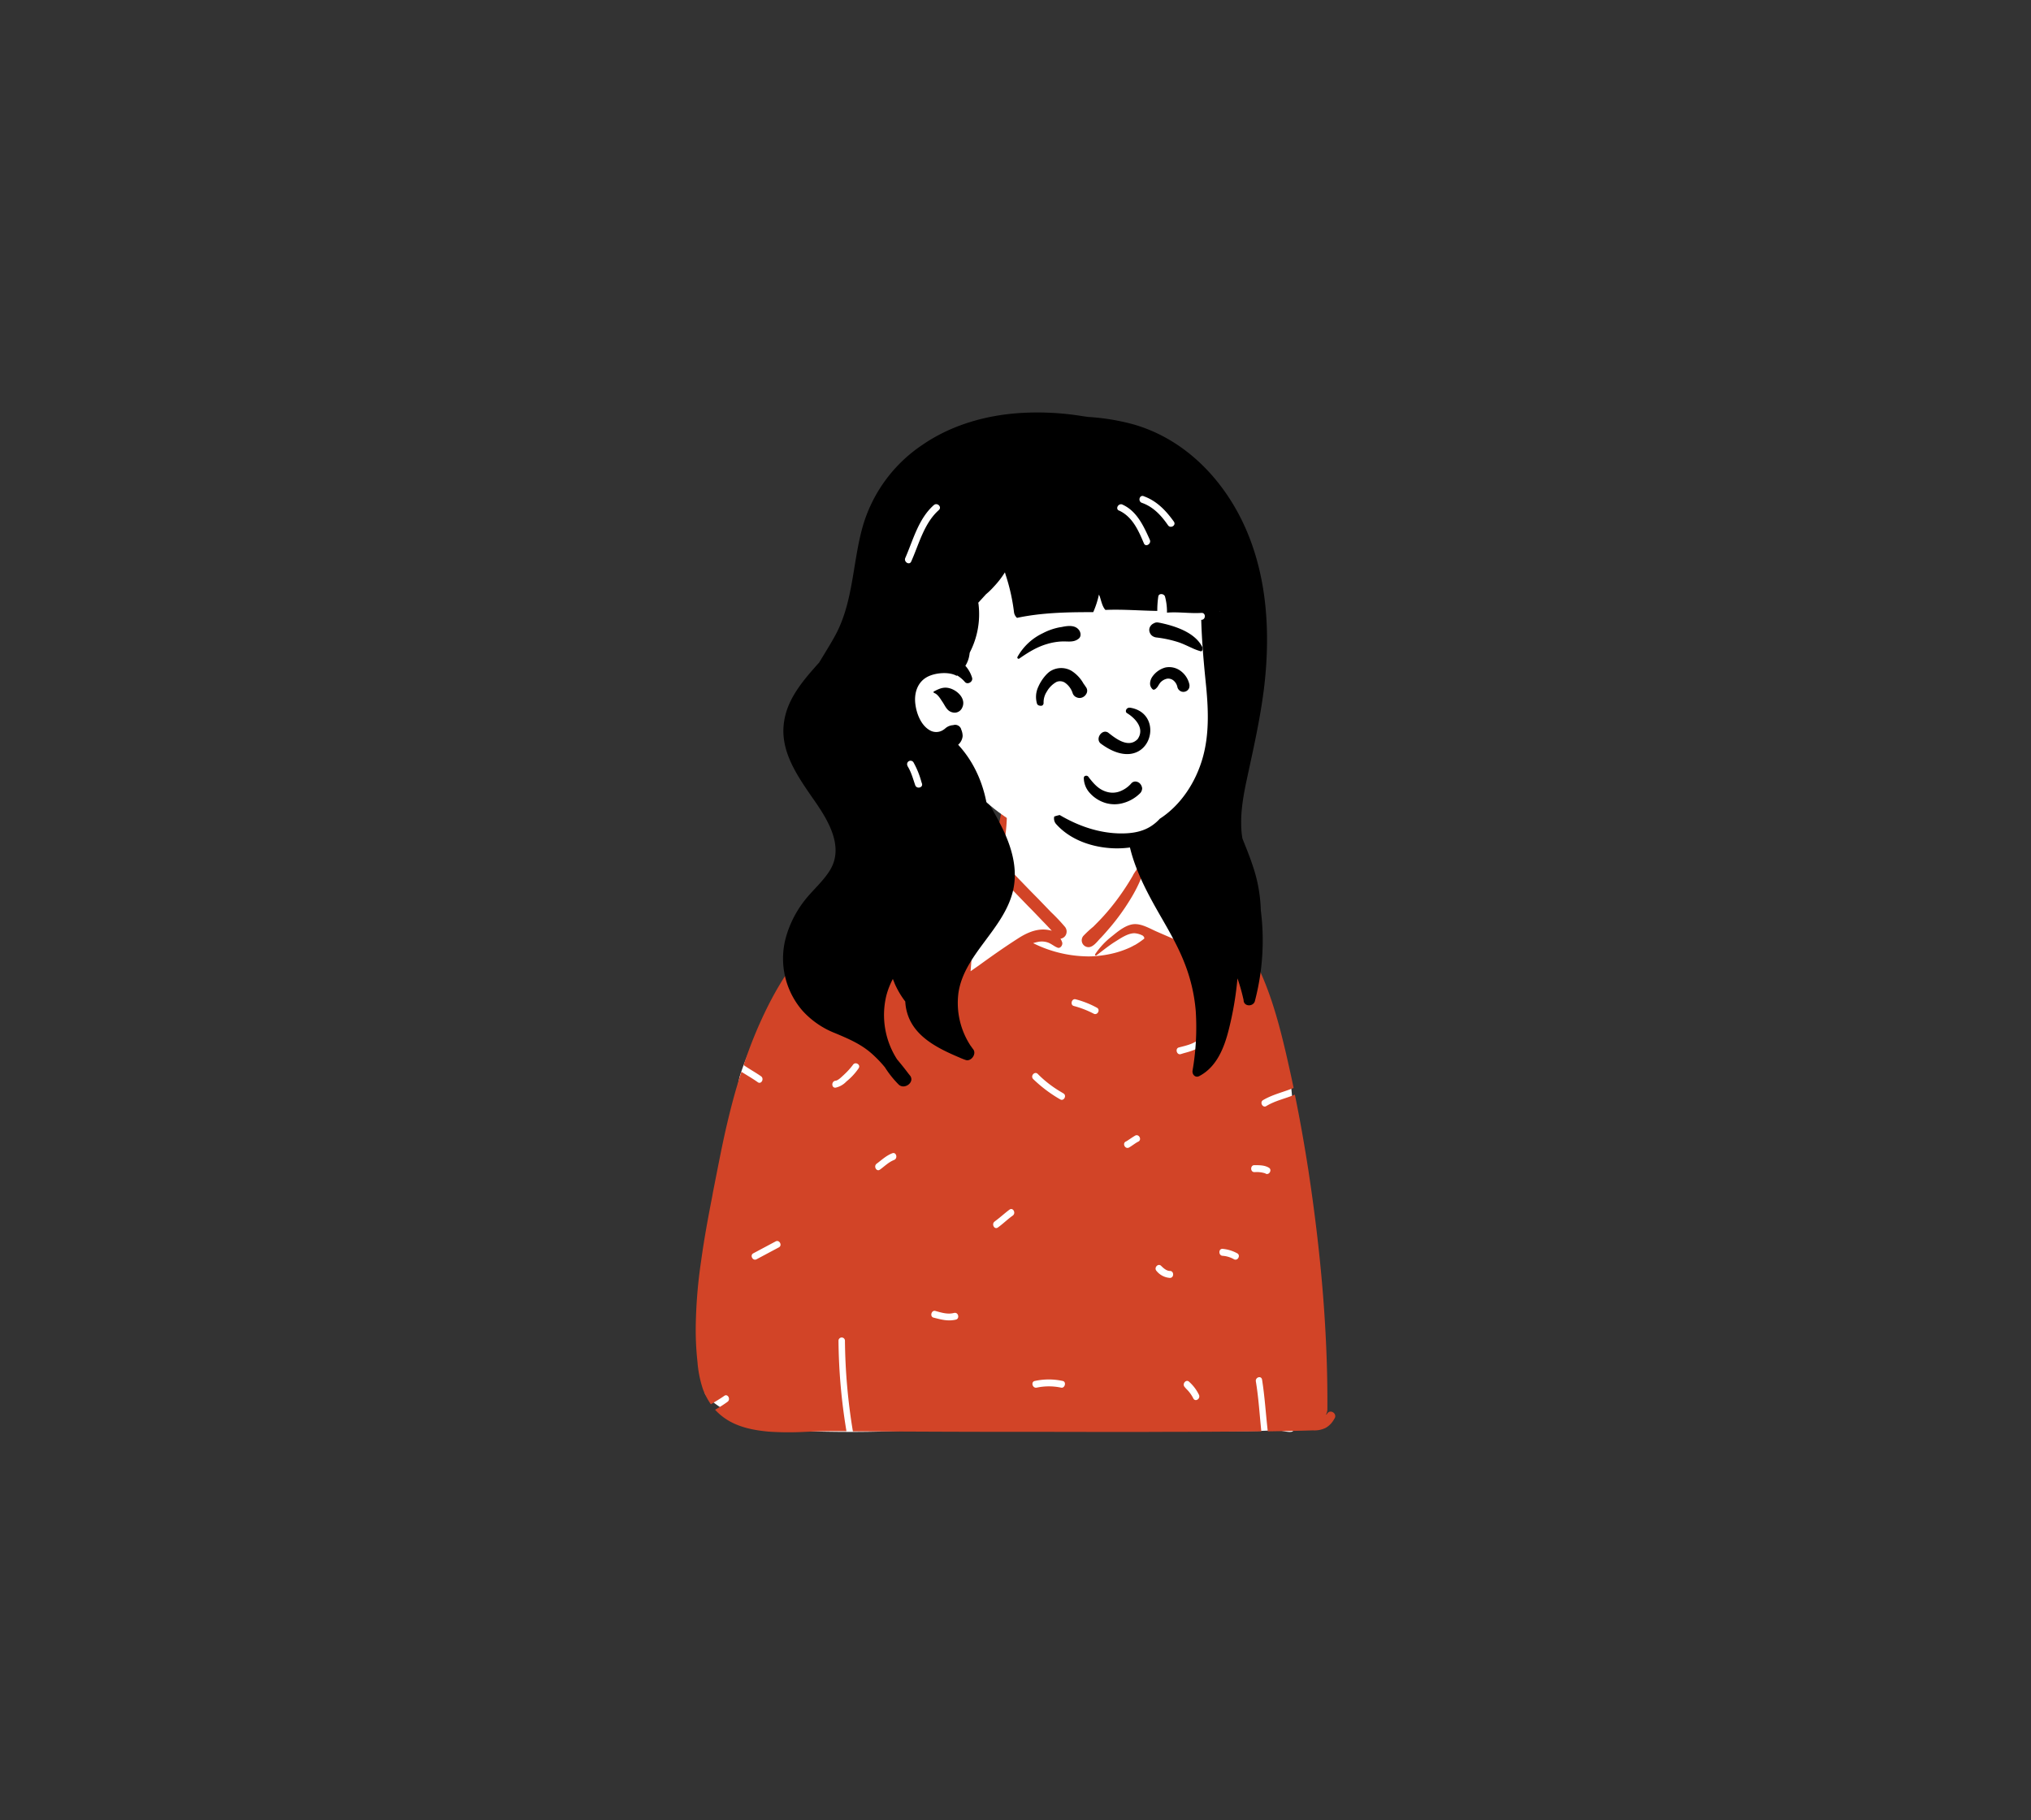 <svg id="Layer_1" data-name="Layer 1" xmlns="http://www.w3.org/2000/svg" viewBox="0 0 818 733"><rect x="0" y="0" width="818" height="733" fill="#333333" stroke="none"/><defs><style>.cls-1{fill:#fff;}.cls-1,.cls-2,.cls-3{fill-rule:evenodd;}.cls-2{fill:#d24427;}</style></defs><g id="body_mono_Polo-and-Sweater" data-name="body/mono/Polo-and-Sweater"><path id="_-Background" data-name="🎨-Background" class="cls-1" d="M308.51,575.92c20,.6,39,1.3,58.9,0,32-2.1,125.9,1.7,146.5,0,1.6-.1,6.9,1.7,7,0,.9-11.8,1.5-131.2-1.2-139.5s-16-47.7-33-66.1c-4.7-5-11.9-6.9-15.9-12.7-3.4-6.3-3.2-10-6.5-13.3-1.5-1.4-4.9-2-7.5-4-2.6-2.7-.1-8.8-1.2-12.6-2.2-9.5-10.3-15.7-19.1-17.1-12.2-3.1-25.2-.2-31,10.1-2.2,3.8-1,8.5-3.7,14.6.2,4.6-4.9,5.7-7.9,7.6l-6,6.5c-18.5,11.1-40.3,17.1-56.5,32.1-13.8,14.9-27.5,32.2-33.6,52.4a118.85,118.85,0,0,0-2.2,16.8c-1.5,16.4-5.7,32.4-9.3,48.4-4.1,20.2-7.9,41.6-2.4,62C285.61,565.42,304.91,575.72,308.51,575.92Z"/><path id="_-Ink" data-name="🖍-Ink" class="cls-2" d="M404.51,322.42a.45.45,0,0,1,.9.1,71.31,71.31,0,0,1-.8,16c-.3,2.5-.5,5.2-.9,7.6-.1.3-.1.5-.2.8a6,6,0,0,0,.8.8l.9,1,1.9,1.9c3.6,3.7,7.2,7.5,10.9,11.2l5.3,5.5a75.37,75.37,0,0,1,5.5,5.8,3,3,0,0,1,.2,3.8,2.87,2.87,0,0,1-1.9,1.1,6.89,6.89,0,0,1,.7,1.5c.3,1.1-.8,2.6-1.9,2.1-1.3-.5-2.4-1.5-3.7-2a7.49,7.49,0,0,0-4.2-.3,13.32,13.32,0,0,0-1.9.5,50.5,50.5,0,0,0,20.9,5.3,32.33,32.33,0,0,0,4.4-.1,44.47,44.47,0,0,0,7.3-1.2,36.92,36.92,0,0,0,5.6-1.9,21,21,0,0,0,2.6-1.3h.1a31.94,31.94,0,0,0,3.8-2.6.62.62,0,0,0-.1-.7,1.76,1.76,0,0,0-.4-.5,8.34,8.34,0,0,0-3.4-1c-2.8,0-5.8,2.2-8.1,3.6-2.5,1.6-4.8,3.5-7.2,5.3-.1,0-.1.1-.2.1a.37.37,0,0,1-.3-.6,30.93,30.93,0,0,1,6.5-7l1-.8c2.2-1.8,4.9-3.8,7.6-4.2,3.3-.5,6.8,1.7,9.8,3l5.3,2.3c.9.4,2,.8,2.9,1.2l-2.2-7.4-3.3-11.1-.2-.7c-1.1-3.7-2.1-7.6-3.9-11.1-.4-.8-.9-1.6-1.4-2.4a18.34,18.34,0,0,0-1.3-2.4,10.7,10.7,0,0,0-4.8-2.8c-.4-.1-.3-.7.1-.8a9,9,0,0,1,5.1,1l.7.3a13,13,0,0,1,4.1,2.8c2.6,3.1,3.9,7.1,5.1,11l.3,1c.5-.2,3.6.9,4,1.1,11.7,5.3,20.6,15.1,27.2,26.5,7.2,12.6,11.1,27,14.4,41.2,1,4.4,2,8.8,2.9,13.2-4.1,1.7-8.4,2.6-12.3,4.9-1.5.9-.1,3.3,1.3,2.4,3.6-2.2,7.7-3,11.5-4.6,2.1,10.2,3.9,20.5,5.5,30.8,4.8,31.7,7.8,63.8,7.6,95.9a4.56,4.56,0,0,1-.6,2.2,1,1,0,0,0,.5-.4c1.2-2,4.2-.1,3,1.9l-.2.3a8.8,8.8,0,0,1-3.4,3.5,10.14,10.14,0,0,1-5.1,1c-6,.2-12.1.3-18.2.4-.8-6.9-1.2-13.9-2.3-20.8-.3-1.8-2.8-1-2.5.7,1.1,6.6,1.5,13.4,2.2,20.1-12.9.1-25.9.2-38.8.2-17.5.1-35.1,0-52.6,0h-7.5c-20.3,0-40.5-.1-60.8-.2h-4.8a234.62,234.62,0,0,1-3.2-36.5,1.3,1.3,0,1,0-2.6,0,233.35,233.35,0,0,0,3.2,36.4c-4.8,0-9.6,0-14.4.2l-2.4.1a118.41,118.41,0,0,1-14.6-.1c-5.4-.5-10.9-1.5-15.7-4.2a23.54,23.54,0,0,1-5.8-4.6,52.87,52.87,0,0,0,5-3.2c1.4-1,.1-3.4-1.3-2.4-1.7,1.2-3.6,2.3-5.4,3.4a27.28,27.28,0,0,1-3.2-6.1,45.68,45.68,0,0,1-2.2-11,116.74,116.74,0,0,1-.7-13.2,195,195,0,0,1,2.2-27.6c1.2-8.8,2.8-17.4,4.5-26.1l.2-1.2c1.7-8.5,3.3-17.1,5.2-25.5,1.8-7.8,3.8-15.6,6.3-23.2,2.2,1.4,4.5,2.7,6.6,4.2,1.4,1,2.7-1.4,1.3-2.4-2.3-1.6-4.7-2.9-7-4.5a177.52,177.52,0,0,1,9.8-23.8c7.7-15.3,18.1-29,31.4-39.1a89.45,89.45,0,0,1,21.7-12.2,81.51,81.51,0,0,1,24.3-5.4.43.43,0,0,1,.4.4h0l.3.1a7.32,7.32,0,0,1,.8-2.5c1.1-1.8,3.1-2.9,4.8-4l.4-.3a16.67,16.67,0,0,1,6.3-3,.1.1,0,0,1,.1.1,47.7,47.7,0,0,1-5.2,4.8l-.4.4c-1.4,1.3-3.5,2.7-3.5,4.8a64.83,64.83,0,0,0,.6,7.6c.2,2.5.3,5,.4,7.5a239.21,239.21,0,0,1-.8,26.8l3.3-2.3c5.1-3.7,10.2-7.3,15.5-10.7,3.2-2.1,6.7-3.8,10.5-3.8a13.32,13.32,0,0,1,3.4.5c-1.2-1.3-2.4-2.6-3.6-3.8-2-2.1-4-4.2-6-6.2l-5.8-6-5.8-6c-1.8-1.9-3.9-3.6-3.7-6.5.2-2.3,1.3-4.7,2-6.9.1-.3.2-.6.3-1C402.11,333.52,403,327.92,404.51,322.42ZM479,556.52c-1.2-1.3-3,.7-1.9,2l.6.7a14.45,14.45,0,0,1,2.8,3.7l.1.2c.8,1.6,3,.2,2.3-1.4A16.92,16.92,0,0,0,479,556.52Zm-51-.4a26.43,26.43,0,0,0-11.2,0c-1.7.3-1,3,.7,2.7a23.6,23.6,0,0,1,9.9,0C428.91,559.12,429.61,556.42,428,556.12Zm-51.3-28.2c-1.6-.4-2.3,2.3-.7,2.7l.8.2c2.7.7,5.3,1.3,8.2.6,1.6-.4,1-3-.6-2.7h-.1C381.71,529.42,379.21,528.62,376.71,527.92Zm91-18.1c-1.2-1.3-3.1.7-1.9,2a7.58,7.58,0,0,0,5.4,2.8c1.7,0,1.7-2.7.1-2.8h-.1C469.91,511.82,468.71,510.82,467.71,509.82Zm-154-7.5c1.5-.8.2-3.2-1.3-2.4l-9,4.8h0c-1.5.8-.2,3.2,1.3,2.4l9-4.8Zm178.7.6c-1.7-.1-1.7,2.7,0,2.8a10.72,10.72,0,0,1,4.6,1.4c1.5.8,2.8-1.6,1.3-2.4A15,15,0,0,0,492.41,502.92Zm-84.5-13.4c1.4-1,.1-3.4-1.3-2.4-1.9,1.4-3.6,3-5.5,4.4l-.5.4c-1.4,1-.1,3.4,1.3,2.4C404,492.82,405.81,491,407.91,489.52Zm97.3-20.3c-1.7,0-1.7,2.8,0,2.8h.3a11,11,0,0,1,4.1.5l.1.1c1.5.8,2.8-1.6,1.3-2.4C509.31,469.22,507.31,469.22,505.21,469.22Zm-145.3-2,.2-.1c1.6-.6.9-3.3-.7-2.7-2.4.9-4.3,2.7-6.3,4.2-1.4,1-.1,3.4,1.3,2.4,1.8-1.3,3.5-3,5.5-3.8Zm98.2-7.3.4-.2c1.5-.8.2-3.2-1.3-2.4-1.2.7-2.3,1.5-3.4,2.2l-.4.2c-1.5.8-.2,3.2,1.3,2.4,1.1-.6,2.2-1.5,3.4-2.2Zm-39.8-27.1-.3-.3c-1.2-1.3-3.1.7-1.9,2a55.15,55.15,0,0,0,10.2,7.8l.7.4c1.4.9,2.8-1.5,1.3-2.4l-1-.6a45.82,45.82,0,0,1-9-6.9Zm-72.5-2.6c1-1.4-1.2-2.8-2.2-1.5h0a27.69,27.69,0,0,1-3.6,4l-.2.2c-.8.7-2.2,2.2-3.3,2.3-1.7.2-1.7,2.9,0,2.8a8.48,8.48,0,0,0,4.4-2.5A24.9,24.9,0,0,0,345.81,430.22Zm139.3-10.1c1.2-1.2-.6-3.2-1.8-2h0c-2.3,2.3-5.5,2.9-8.5,3.7-1.6.4-.9,3.1.7,2.7l1.3-.4C479.81,423.32,482.81,422.42,485.11,420.12Zm-51.9-17.7c-1.6-.4-2.3,2.3-.7,2.7a39,39,0,0,1,8,3.1c1.5.8,2.8-1.6,1.3-2.4A37.59,37.59,0,0,0,433.21,402.42Zm26.8-58.9c0-.1.1-.3.2-.2,2.9,1.2,1.4,5.3.5,7.7l-.2.4a59.44,59.44,0,0,1-5.6,11.3,87.68,87.68,0,0,1-7.6,10.5c-1.2,1.4-2.4,2.8-3.7,4.2l-.5.5c-1.3,1.4-3,3.7-4.9,3.5a2.75,2.75,0,0,1-1.8-4.6,44.93,44.93,0,0,1,3.9-3.6c1.2-1.2,2.4-2.4,3.6-3.7a88.62,88.62,0,0,0,6.7-8.2,97.44,97.44,0,0,0,5.6-8.6l.3-.6C457.81,349.92,460.91,346.52,460,343.52Zm-104.1,29.3c-1.4-1-2.7,1.4-1.3,2.4,2.5,1.9,4.8,4.1,7.5,5.6a1.4,1.4,0,0,0,1.4-2.4h-.1C360.71,376.92,358.51,374.72,355.91,372.82Z"/></g><g id="head_mono_Long-Bangs" data-name="head/mono/Long-Bangs"><path id="_-Background-2" data-name="🎨-Background" class="cls-1" d="M487.91,222.22c-3.7-13.4-17.9-19.2-30.6-20.1-34.5-3.6-69.6,15.6-84.9,46.8-12.2,23.7-12.6,48.6,13.7,62.1q2.1,1.2,4.5,2.4a34.65,34.65,0,0,0,4.2,3.4c14.3,9.4,31.9,13.5,49,12.6,25.2-.5,34.2-17.6,39.7-39.5,5.7-21.7,8.9-45.4,4.4-67.7Z"/><path id="_-Ink-2" data-name="🖍-Ink" class="cls-3" d="M504.41,348.22c-1.2-3.6-2.6-7-4-10.5a30.72,30.72,0,0,1-.5-5.3c-.2-6.3,1-12.7,2.3-18.8,2.7-12.5,5.5-24.8,7-37.5,2.6-22.7,1-46.4-9.3-67.1-9-18-24.1-32.7-43.7-38.2a89.35,89.35,0,0,0-17.8-2.9l-2.2-.3a112.79,112.79,0,0,0-25.3-1.3c-14,.9-27.9,4.9-39.5,12.9a59.26,59.26,0,0,0-24,33c-4,14.3-3.7,29.7-10.7,43.1-2.1,3.9-4.5,7.7-6.8,11.5-6.1,6.8-12.7,14.3-14.1,23.7-1.8,11.5,4.9,21.3,11.1,30.3,5.7,8.1,13.4,19.4,7.5,29.4-2.8,4.7-7.2,8.3-10.5,12.6a42.79,42.79,0,0,0-7.5,15.1,32.07,32.07,0,0,0,6.8,29.1,34.77,34.77,0,0,0,13.3,9.1c5.2,2.2,10.2,4.3,14.5,8.1a47.64,47.64,0,0,1,5.4,5.6,40.65,40.65,0,0,0,5.5,6.9c2.3,2.3,6.7-.9,4.6-3.6-.2-.2-.3-.4-.5-.6-1.5-2-3.1-4-4.7-5.9a33,33,0,0,1-4.3-25.8,31.25,31.25,0,0,1,2.6-6.6c.2.6.5,1.2.7,1.8a34.8,34.8,0,0,0,4.3,7.3,19.29,19.29,0,0,0,.8,4.7c2.8,9.5,12.4,14.2,20.9,17.8a26,26,0,0,0,2.5,1c2.2.9,4.6-2.3,3.2-4.2-.4-.5-.7-1-1.1-1.5A31.38,31.38,0,0,1,386,400c1.1-7.9,5.8-14.4,10.4-20.6s9.4-12.4,11.4-19.9c2.2-8.3.2-16.5-3.2-24.1-3.2-7-7.4-13.4-10.9-20.1,1.2,1.2,2.5,2.4,3.7,3.5a22.85,22.85,0,0,0,4.6,3.6,1.26,1.26,0,0,0,1.5-2,40.24,40.24,0,0,0-4.5-3.7c-1.4-1.2-2.8-2.4-4.1-3.7-1.6-1.6-3.2-3.2-4.7-4.9a79,79,0,0,1-3-9.4,50.53,50.53,0,0,1-2-13.4c.1-4.6,2.5-7.8,5.6-10.9,1.3-1.3,2.7-2.6,4.1-3.9,2.9-2.1,5.6-4.5,8.3-6.9,4.7-4.2,9.3-8.7,13.6-13.2,1.2-1.2,2.3-2.5,3.5-3.7,4-4.1,7.8-8.4,11.4-12.8a53.61,53.61,0,0,0,10.2-5l-4.2,4.2a84.76,84.76,0,0,1-10,8.9.38.38,0,0,0,.3.7,40.13,40.13,0,0,0,13-4.9,61.56,61.56,0,0,0,11.1-9.3,40.08,40.08,0,0,0,5.4-3.1c.1-.1.2-.1.3-.2-1.7,5.3-4.1,11.2-9.3,13.1-.2.1-.2.3,0,.3a16,16,0,0,0,10.7-5.1,63.21,63.21,0,0,0,6.4-5.2,75.3,75.3,0,0,0,5.6-5.7c-2.5,4.9-5.3,9.7-8,14.4-.1.3.2.6.4.4a45.39,45.39,0,0,0,13.7-14.9l1.5-2.7-1.2,4.2c-.8,2.5-1.6,5-2.3,7.6a27.4,27.4,0,0,1-1.5,4,10,10,0,0,0-1,2.9.1.1,0,0,0,.1.1c2.3-.6,4.4-3.2,6.1-4.8a35.84,35.84,0,0,0,2.6-2.9c.1,6,.2,12.1.1,18.1-.2,11.1-1,22.3-1.9,33.3-.8,9.8-1.4,20.1-6.9,28.6-4.2,6.6-11.1,11.2-18.6,13.4a14.62,14.62,0,0,1-2,.5c-10.8,2.6-21.6-.3-31.1-5.5a2.56,2.56,0,0,0-2.6,4.4,47.41,47.41,0,0,0,35.2,5.8c-.4,13.8,6.5,27,13.2,38.7,3.8,6.6,7.6,13.1,10.3,20.2a67.58,67.58,0,0,1,4.3,18.8,102.32,102.32,0,0,1-1.1,22.8c-.1.4-.1.8-.2,1.2-.2,1.6,1.2,3,2.8,2.1,7-3.7,10-11.5,11.8-18.7a132.37,132.37,0,0,0,3.5-20.6,73.16,73.16,0,0,1,2.3,8,5,5,0,0,1,.2,1.2c.5,2.3,3.9,2.1,4.5,0l.3-1.2a96,96,0,0,0,2.1-35.4,60.49,60.49,0,0,0-3.4-18.4"/></g><g id="head_mono_Medium-Bangs-3" data-name="head/mono/Medium-Bangs-3"><path id="_-Background-3" data-name="🎨-Background" class="cls-1" d="M434.11,179.92c19.9,0,44.8,22.7,52.1,32.3,6.1,8.1,5.3,49.9,5.3,74.7,0,5.2-2.3,15-3.2,20-3.1,18.2-16.7,33.4-43.6,33.4-21.9,0-38.7-6.9-55-24.7-3.7-4-21.9,10.4-25.6,5.2-9.7,0-17.8-90.6,1.2-117.8S414.21,179.92,434.11,179.92Z"/><path id="_-Ink-3" data-name="🖍-Ink" class="cls-3" d="M374.31,186.32c11.5-10.5,26.8-15.5,42.2-15.1a78.09,78.09,0,0,1,23.5,4.3,63.11,63.11,0,0,1,10.9,5,21.64,21.64,0,0,1,3.5,2.4l.3.2h0a23.68,23.68,0,0,1,8.1,5.3,35.67,35.67,0,0,1,14.5,1.6,34.52,34.52,0,0,1,16.9,11.4c5,6.3,6.6,14,6,22l-.1,1.3c-.6,7-1.6,16-7.4,20.6a3.92,3.92,0,0,1-1.4.8,81.82,81.82,0,0,1,8.6,20.5c6.9,27.2,1.6,55.6-6.8,81.8-.7,2.2-4,3.6-5.6,1.5-3-3.8-7.3-6.7-12.1-7.2-3-.3-6,.3-8.8-1.1a7.9,7.9,0,0,1-3-2.5,38.5,38.5,0,0,1-15,2.5c-8.4-.3-17.3-3.2-23.1-9.6a3.39,3.39,0,0,1-.9-3.2,18,18,0,0,1,2.2-.6c7.3,4.3,15.4,7.2,24,7.4,5,.1,9.9-.6,13.9-3.7a17,17,0,0,0,2.4-2.2c8.5-5.5,14.5-14.7,17.3-24.6,2.6-9.2,2.3-18.9,1.4-28.4l-.5-5c-.7-7.3-1.3-14.7-1.5-22.1h.1c1.8-.1,1.8-2.9,0-2.8-4.7.3-9.3-.5-13.9-.1a23.64,23.64,0,0,0-.8-6.5c-.4-1.2-2.5-1.4-2.7,0a37.7,37.7,0,0,0-.4,5.8c-7-.1-13.9-.7-20.9-.4-1.3-1.4-1.7-3.8-2.3-5.5-.1-.2-.2-.5-.3-.7a36.75,36.75,0,0,1-2.3,7.1h-1.7c-9.7,0-19.6.3-29,2.3a3.7,3.7,0,0,1-1.2-2.2,77.85,77.85,0,0,0-3.4-15.2l-.2-.7c0-.1,0-.1-.1-.2a36,36,0,0,1-4.5,5.8,29.12,29.12,0,0,1-3.1,3l-3.1,3.4c0,.2.1.4.1.6a33.48,33.48,0,0,1-3.5,19.4l-.1.4a11.43,11.43,0,0,1-1.7,5,12.69,12.69,0,0,1,2.7,4.8c.5,1.6-1.8,3-2.9,1.7a12.62,12.62,0,0,0-3.1-2.6.37.37,0,0,1-.3.1c-3.1-1.7-8.5-1.2-11.6.4-3.9,2-5.4,6.2-5,10.5.4,4.1,2.2,8.8,5.6,10.9a5.17,5.17,0,0,0,4.5.6,5.3,5.3,0,0,0,1.5-.8l.3-.2a5.25,5.25,0,0,1,3.4-1.5,2.54,2.54,0,0,1,3.2,1.6v.1a6.74,6.74,0,0,1,.6,2.7,5.21,5.21,0,0,1-1.4,3.1l-.4.4c13.7,14.8,15.4,37.9,8.4,56.4a24.43,24.43,0,0,1-1,2.4c-1.2,2.7-5.7,1.9-6.3-.8l-.6-2.4c-.4-1.5-.8-2.9-1.3-4.4l-.2-.5-1.2-3.6v-.1c0-.1,0-.1-.1-.2l-.7,1.6h0l-2.2,4.7c-1,2.2-4.2,1-4.3-1.1v-1.3a39.85,39.85,0,0,0-1.4-8.4l-.3.4c-4.2,5.2-9.2,10.1-15.9,11.3-1.7.3-3.6-1.5-2.5-3.2.5-.7.9-1.4,1.4-2.2-.4-.2-.7-.4-1.1-.6a21.23,21.23,0,0,1-6.5-5.8c-3.8-5-5.1-11.2-5.4-17.3a58.66,58.66,0,0,1,2-19.5,52.38,52.38,0,0,1,3-7.8,1.45,1.45,0,0,1-.2-.7,106.26,106.26,0,0,1-3.2-11,104,104,0,0,1-2.8-22.9,108.89,108.89,0,0,1,7.2-40.7C355.91,208.72,363.71,195.92,374.31,186.32ZM367.91,307a1.39,1.39,0,0,0-2.4,1.4v.1c1.5,2.4,2.2,5.1,3.1,7.7.6,1.7,3.3,1,2.7-.7l-.2-.6A34.41,34.41,0,0,0,367.91,307Zm8.3-28.6.6-.3c2-1,3.7-1.6,6.1-.8,3.2,1.1,6.5,4.6,4.4,8.1a3.29,3.29,0,0,1-3.6,1.5c-2.4-.5-3-2.7-4.3-4.5l-.2-.3c-.7-1.1-1.7-2.6-2.9-3C376,279,375.81,278.52,376.21,278.42Zm1.7-72.8.2-.2c1.4-1.2-.6-3.2-2-2-6.2,5.5-8.3,14-11.5,21.3-.7,1.6,1.7,3.1,2.4,1.4,3.1-6.9,5.1-15.2,10.9-20.5Zm74.2-2.4c-1.6-.7-3,1.6-1.5,2.4h.1c5.4,2.5,7.8,8,10,13.2.7,1.7,3.1.2,2.4-1.4l-.4-.9C460.31,211.22,457.61,205.72,452.11,203.22Zm8.5-3.4c-1.7-.6-2.4,2.1-.7,2.7,4.6,1.6,7.8,5.1,10.5,9,1,1.5,3.4.1,2.4-1.4C469.61,205.62,465.91,201.72,460.61,199.82Z"/></g><g id="face_Smile-LOL" data-name="face/Smile-LOL"><path id="_-Ink-4" data-name="🖍-Ink" class="cls-3" d="M453.81,287.12c-.8-.6-.2-2.4,1.5-2.1,15.2,2.6,7.3,28.7-12,14.4-2.3-1.9.5-6,3-4.4,2.7,2.1,8.1,6.6,11.9,2.6C461.31,293.12,456.81,288.92,453.81,287.12Zm-19.4-33.6c.9,1,1.2,2.8,0,3.7-2,1.6-4.3,1-6.7,1.1a24.3,24.3,0,0,0-5.9,1c-4.2,1.2-7.7,3.4-11.3,5.9a.51.51,0,0,1-.7-.7A22.88,22.88,0,0,1,420,255a24.61,24.61,0,0,1,6.9-2.4l.7-.1C429.91,252,432.81,251.62,434.41,253.52Zm32.2-2.8.6.1c6.2,1.3,14.2,3.9,17.1,9.9.1.9,0,1-.1,1.2h0a1.13,1.13,0,0,1-.5.4c-.1,0-.2-.1-.3-.1a22,22,0,0,1-3.4-1.3l-1.1-.5c-1.3-.6-2.6-1.2-4-1.7a46.12,46.12,0,0,0-9.1-2,3.59,3.59,0,0,1-1.8-.7,3.07,3.07,0,0,1-1-1.5,2.67,2.67,0,0,1,.3-2.3,3.13,3.13,0,0,1,1.4-1.2A2.52,2.52,0,0,1,466.61,250.72Z"/></g><path class="cls-3" d="M452.61,323.32a12.78,12.78,0,0,1-7.5,0,13.85,13.85,0,0,1-6.2-4,9.11,9.11,0,0,1-2.4-6,.85.85,0,0,1,.2-.6.71.71,0,0,1,.6-.3.88.88,0,0,1,.7.1.78.78,0,0,1,.4.4c.3.3.5.7.8,1,2,2.5,4,4.4,7.1,5.1a8.21,8.21,0,0,0,4.9-.4,11.56,11.56,0,0,0,4.3-3,2.23,2.23,0,0,1,1.7-.9,2.73,2.73,0,0,1,1.9.8,3.38,3.38,0,0,1,.9,1.9,3,3,0,0,1-.7,1.9A15.42,15.42,0,0,1,452.61,323.32Z"/><path class="cls-3" d="M428.91,274.92a3.67,3.67,0,0,0-3.4-.3,10.13,10.13,0,0,0-3.9,3.9,7.89,7.89,0,0,0-1.3,4.5,1.22,1.22,0,0,1-.3.9.91.91,0,0,1-.7.3,2.2,2.2,0,0,1-.8-.1,1.31,1.31,0,0,1-.8-.6,9.51,9.51,0,0,1,.5-7c1.3-3,3.6-5.6,5.1-6.4a8.27,8.27,0,0,1,8.2,0,14.36,14.36,0,0,1,4.9,5.2,14.63,14.63,0,0,1,.9,1.3,2.42,2.42,0,0,1,.4,2.4,3.32,3.32,0,0,1-1.7,1.8,2.87,2.87,0,0,1-2.4,0,2.71,2.71,0,0,1-1.6-1.7,8.18,8.18,0,0,0-3.1-4.2Z"/><path class="cls-3" d="M477.81,278.32a2.54,2.54,0,0,1-1.9.2,2.59,2.59,0,0,1-1.1-.7,2.38,2.38,0,0,1-.6-1.1,4.69,4.69,0,0,0-1.6-2.7,3.34,3.34,0,0,0-2.6-.7,5.1,5.1,0,0,0-2.8,1.7l-.6.9a4.43,4.43,0,0,1-1.2,1.5,1.08,1.08,0,0,1-.7.3h-.3a3.07,3.07,0,0,1-1.2-2.7,5.08,5.08,0,0,1,.9-2.5,9.41,9.41,0,0,1,5.2-3.7,7.67,7.67,0,0,1,6.1,1.3,9.18,9.18,0,0,1,3.6,5.4,2.92,2.92,0,0,1-.1,1.6A2.54,2.54,0,0,1,477.81,278.32Z"/></svg>